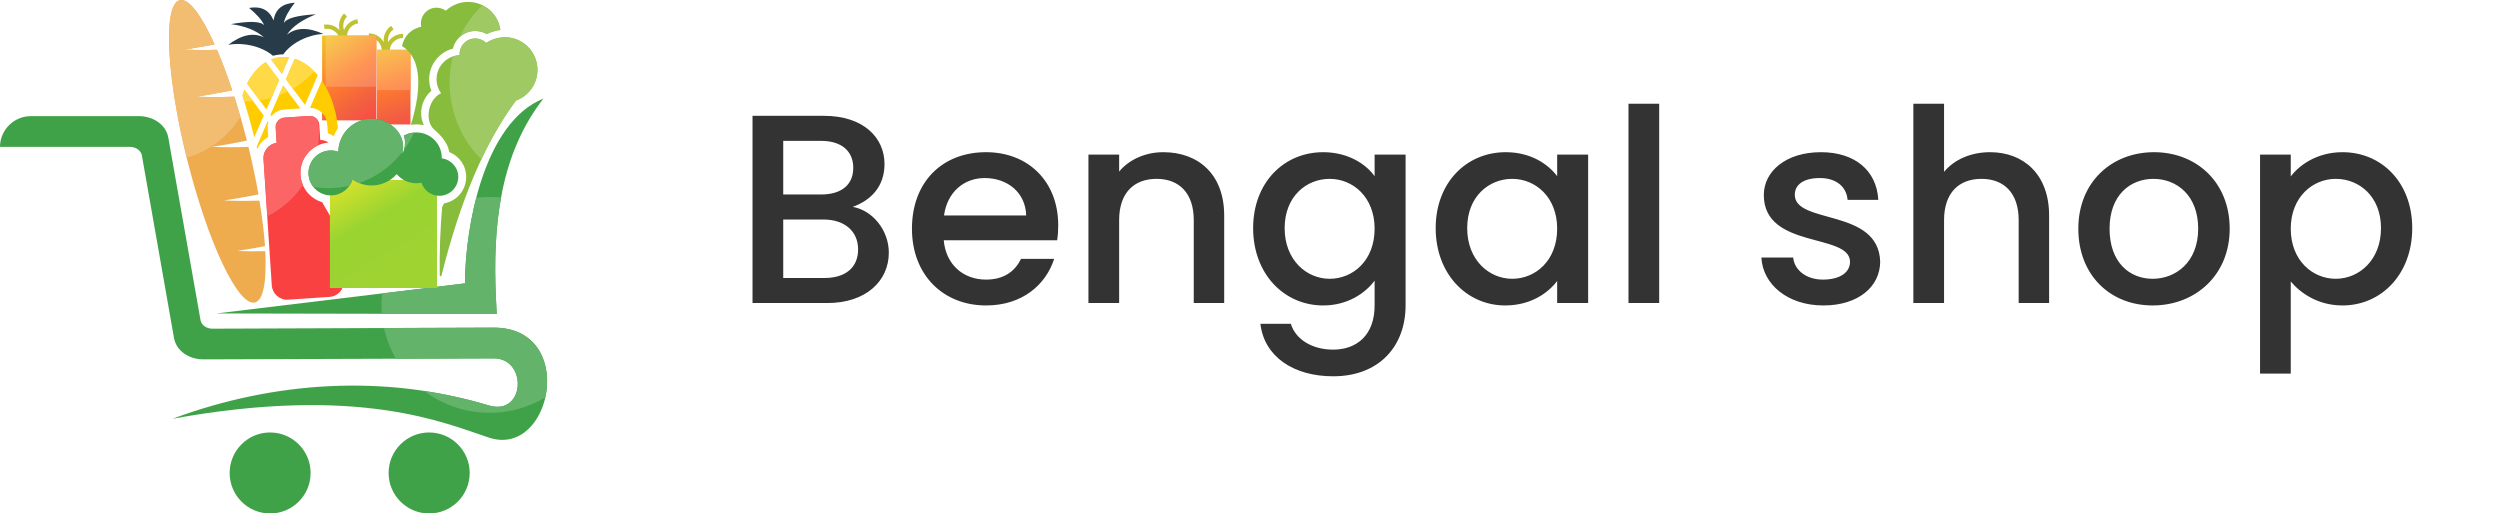 <svg width="297" height="61" viewBox="0 0 297 61" fill="none" xmlns="http://www.w3.org/2000/svg">
<path d="M101.944 29.632C101.944 31.776 100.44 33.024 97.976 33.024H93.048V26.08H97.848C100.28 26.08 101.944 27.424 101.944 29.632ZM101.368 19.936C101.368 21.984 99.928 23.104 97.56 23.104H93.048V16.736H97.56C99.928 16.736 101.368 17.92 101.368 19.936ZM105.592 30.016C105.592 27.36 103.672 24.992 101.304 24.576C103.448 23.808 105.08 22.176 105.08 19.488C105.08 16.352 102.584 13.76 97.88 13.76H89.4V36H98.296C102.84 36 105.592 33.408 105.592 30.016ZM116.98 21.152C119.7 21.152 121.844 22.88 121.908 25.6H112.148C112.532 22.816 114.516 21.152 116.98 21.152ZM125.236 30.752H121.3C120.628 32.128 119.38 33.216 117.14 33.216C114.452 33.216 112.372 31.456 112.116 28.544H125.588C125.684 27.936 125.716 27.36 125.716 26.752C125.716 21.568 122.164 18.08 117.14 18.08C111.924 18.08 108.34 21.632 108.34 27.168C108.34 32.704 112.084 36.288 117.14 36.288C121.46 36.288 124.244 33.824 125.236 30.752ZM141.818 36H145.434V25.6C145.434 20.672 142.33 18.08 138.202 18.08C136.09 18.08 134.138 18.944 132.954 20.384V18.368H129.306V36H132.954V26.144C132.954 22.912 134.714 21.248 137.402 21.248C140.058 21.248 141.818 22.912 141.818 26.144V36ZM148.872 27.104C148.872 32.544 152.552 36.288 157.192 36.288C160.072 36.288 162.184 34.848 163.304 33.344V36.288C163.304 39.808 161.192 41.536 158.376 41.536C155.848 41.536 153.896 40.288 153.352 38.464H149.736C150.184 42.368 153.672 44.704 158.376 44.704C163.88 44.704 166.984 41.088 166.984 36.288V18.368H163.304V20.928C162.216 19.424 160.072 18.08 157.192 18.08C152.552 18.08 148.872 21.664 148.872 27.104ZM163.304 27.168C163.304 30.976 160.712 33.12 157.96 33.12C155.24 33.12 152.616 30.912 152.616 27.104C152.616 23.296 155.24 21.248 157.96 21.248C160.712 21.248 163.304 23.392 163.304 27.168ZM170.559 27.104C170.559 32.544 174.239 36.288 178.815 36.288C181.759 36.288 183.871 34.88 184.991 33.376V36H188.671V18.368H184.991V20.928C183.903 19.488 181.855 18.08 178.879 18.08C174.239 18.08 170.559 21.664 170.559 27.104ZM184.991 27.168C184.991 30.976 182.399 33.12 179.647 33.12C176.927 33.12 174.303 30.912 174.303 27.104C174.303 23.296 176.927 21.248 179.647 21.248C182.399 21.248 184.991 23.392 184.991 27.168ZM193.463 36H197.111V12.32H193.463V36ZM223.365 31.072C223.173 24.704 213.221 26.688 213.221 23.136C213.221 21.952 214.245 21.152 216.197 21.152C218.181 21.152 219.365 22.208 219.493 23.744H223.141C222.949 20.224 220.325 18.08 216.325 18.08C212.165 18.08 209.541 20.352 209.541 23.168C209.541 29.632 219.781 27.648 219.781 31.104C219.781 32.32 218.661 33.216 216.549 33.216C214.533 33.216 213.157 32.032 213.029 30.592H209.253C209.413 33.792 212.389 36.288 216.613 36.288C220.773 36.288 223.365 34.048 223.365 31.072ZM227.306 36H230.954V26.144C230.954 22.912 232.714 21.248 235.402 21.248C238.058 21.248 239.818 22.912 239.818 26.144V36H243.434V25.6C243.434 20.672 240.362 18.08 236.426 18.08C234.154 18.08 232.17 18.944 230.954 20.416V12.32H227.306V36ZM264.888 27.168C264.888 21.632 260.92 18.08 255.896 18.08C250.872 18.08 246.904 21.632 246.904 27.168C246.904 32.704 250.712 36.288 255.736 36.288C260.792 36.288 264.888 32.704 264.888 27.168ZM250.616 27.168C250.616 23.168 253.08 21.248 255.832 21.248C258.552 21.248 261.144 23.168 261.144 27.168C261.144 31.168 258.456 33.12 255.736 33.12C252.984 33.12 250.616 31.168 250.616 27.168ZM272.142 20.96V18.368H268.494V44.384H272.142V33.44C273.294 34.816 275.374 36.288 278.286 36.288C282.926 36.288 286.574 32.544 286.574 27.104C286.574 21.664 282.926 18.08 278.286 18.08C275.406 18.08 273.262 19.488 272.142 20.96ZM282.862 27.104C282.862 30.912 280.238 33.12 277.486 33.12C274.766 33.12 272.142 30.976 272.142 27.168C272.142 23.392 274.766 21.248 277.486 21.248C280.238 21.248 282.862 23.296 282.862 27.104Z" fill="#333333"/>
<g clip-path="url(#clip0_2_1809)">
<path d="M45.593 5.008C45.499 4.857 45.395 4.708 45.272 4.583C44.904 4.205 44.398 3.965 43.827 3.965L43.812 4.455C44.252 4.467 44.63 4.651 44.913 4.927C45.201 5.225 45.362 5.614 45.362 6.048H45.796L45.867 6.06L46.292 6.071C46.302 5.934 46.326 5.798 46.349 5.67L46.358 5.658H46.349C46.429 5.385 46.576 5.156 46.774 4.96C47.057 4.675 47.45 4.514 47.884 4.514L47.898 4.021C47.336 4.009 46.807 4.238 46.416 4.606C46.302 4.72 46.189 4.857 46.094 5.017C46.075 4.835 46.075 4.663 46.109 4.491C46.175 4.102 46.397 3.734 46.76 3.483L46.463 3.07C46.005 3.391 45.707 3.884 45.613 4.399C45.569 4.606 45.569 4.812 45.593 5.008Z" fill="#BEC230"/>
<path d="M40.345 3.579C40.251 3.478 40.137 3.385 40.024 3.305C39.584 2.996 39.037 2.848 38.484 2.94L38.555 3.442C38.99 3.374 39.401 3.466 39.736 3.706C40.067 3.947 40.298 4.291 40.364 4.725L40.756 4.657L41.248 4.589C41.229 4.452 41.214 4.313 41.238 4.176C41.262 3.9 41.366 3.626 41.512 3.409C41.753 3.077 42.107 2.848 42.546 2.779L42.452 2.286C41.89 2.378 41.422 2.687 41.111 3.122C41.007 3.261 40.926 3.419 40.87 3.579C40.804 3.419 40.78 3.237 40.78 3.077C40.78 2.664 40.926 2.263 41.229 1.954L40.87 1.609C40.468 2.01 40.274 2.548 40.274 3.077C40.274 3.237 40.298 3.419 40.345 3.579Z" fill="#BEC230"/>
<path fill-rule="evenodd" clip-rule="evenodd" d="M25.709 37.238L55.239 33.664C55.248 27.029 57.449 14.554 64.561 11.711C59.432 18.289 58.507 26.676 58.917 35.405L59.012 37.307L25.709 37.238ZM32.084 61.001C34.748 61.001 36.901 58.847 36.901 56.188C36.901 53.531 34.748 51.377 32.084 51.377C29.435 51.377 27.281 53.531 27.281 56.188C27.282 58.847 29.435 61.001 32.084 61.001ZM46.166 56.188C46.166 58.847 48.325 61.001 50.983 61.001C53.642 61.001 55.8 58.847 55.8 56.188C55.8 53.531 53.642 51.377 50.983 51.377C48.325 51.377 46.166 53.531 46.166 56.188ZM20.491 49.749C32.661 45.236 45.756 44.458 58.049 48.157C62.393 49.476 62.7 42.577 58.667 42.577L24.151 42.693C22.521 42.705 20.94 41.73 20.666 40.126L16.859 18.482C16.741 17.842 16.099 17.451 15.461 17.451H0C0 15.448 1.653 13.796 3.66 13.796H16.515C18.144 13.796 19.726 14.771 20 16.375L23.82 38.017C23.934 38.658 24.562 39.047 25.228 39.047L58.667 38.922C68.618 38.922 65.614 54.447 58.105 51.995C52.84 50.278 42.738 45.706 20.491 49.749Z" fill="#3FA248"/>
<path fill-rule="evenodd" clip-rule="evenodd" d="M58.165 23.398C58.624 23.398 59.081 23.422 59.53 23.467C58.831 27.27 58.727 31.304 58.921 35.405L59.015 37.306L45.367 37.285C45.344 36.941 45.32 36.575 45.32 36.219C45.32 35.761 45.344 35.301 45.401 34.855L55.242 33.664C55.252 30.915 55.63 27.157 56.584 23.491C57.098 23.432 57.627 23.398 58.165 23.398ZM50.411 46.451C52.98 46.84 55.526 47.402 58.052 48.157C62.397 49.476 62.704 42.577 58.671 42.577L47.03 42.613C46.388 41.501 45.906 40.275 45.618 38.968L58.67 38.923C64.035 38.923 65.631 43.426 64.791 47.206C62.855 48.374 60.597 49.039 58.165 49.039C55.252 49.039 52.569 48.076 50.411 46.451Z" fill="#63B36B"/>
<path d="M48.765 5.914H44.789V14.783H48.765V5.914Z" fill="url(#paint0_linear_2_1809)"/>
<path d="M48.765 5.914H44.789V10.704H48.765V5.914Z" fill="url(#paint1_linear_2_1809)"/>
<path d="M44.721 4.227H38.266V14.298H44.721V4.227Z" fill="url(#paint2_linear_2_1809)"/>
<path d="M44.694 4.227H38.688V10.311H44.694V4.227Z" fill="url(#paint3_linear_2_1809)"/>
<path fill-rule="evenodd" clip-rule="evenodd" d="M32.422 6.622C31.057 5.466 28.857 4.997 27.109 5.327C28.696 4.126 30.118 3.826 31.355 4.447C30.481 3.633 29.164 3.095 27.43 2.864C29.66 2.475 30.977 2.522 31.402 3.015C31.1 2.382 30.505 1.696 29.589 0.941C31.034 0.7 31.997 1.191 32.503 2.43C32.696 1.111 33.532 0.412 35.024 0.32C34.288 1.262 33.853 2.062 33.716 2.751C34.014 2.177 35.289 1.821 37.546 1.696C35.907 2.338 34.75 3.14 34.084 4.126C35.151 3.256 36.597 3.208 38.419 4.034C36.653 4.102 34.646 5.065 33.65 6.462C33.489 6.462 33.314 6.462 33.168 6.485C32.913 6.52 32.663 6.565 32.422 6.622Z" fill="#283B49"/>
<path fill-rule="evenodd" clip-rule="evenodd" d="M29.353 9.925L31.648 13.006L33.164 9.512L31.577 7.382C30.685 7.931 29.929 8.813 29.353 9.925ZM32.21 7.06L33.485 8.778L34.331 6.819C33.986 6.763 33.622 6.763 33.263 6.796C32.9 6.832 32.541 6.933 32.21 7.06ZM35.02 6.98L33.967 9.42L36.233 12.468L37.749 8.939C36.97 7.987 36.016 7.301 35.02 6.98ZM35.686 12.881L33.646 10.153L32.13 13.636L32.243 13.796C32.602 13.362 33.126 13.053 33.735 13.017L35.686 12.881ZM38.231 9.58L36.833 12.812C37.91 12.834 38.803 13.671 38.873 14.759L38.954 15.837C39.171 15.905 39.379 16.018 39.582 16.146L39.629 16.179C39.766 15.837 39.941 15.528 40.144 15.24C40.135 15.091 40.111 14.943 40.102 14.806C39.87 12.765 39.194 10.967 38.231 9.58ZM31.88 14.473L31.808 14.37L30.491 17.429C30.515 17.531 30.534 17.623 30.557 17.715C30.812 17.108 31.28 16.603 31.865 16.294L31.799 15.216C31.776 14.966 31.808 14.714 31.88 14.473ZM31.336 13.728L29.046 10.659C28.951 10.887 28.871 11.116 28.805 11.357C29.32 12.994 29.792 14.646 30.203 16.318L31.336 13.728Z" fill="#FFCC00"/>
<path fill-rule="evenodd" clip-rule="evenodd" d="M32.21 7.06L33.485 8.778L34.33 6.819C33.985 6.763 33.622 6.763 33.263 6.796C32.899 6.832 32.54 6.933 32.21 7.06ZM32.257 11.621C31.799 11.758 31.326 11.849 30.845 11.93L29.352 9.925C29.929 8.813 30.684 7.931 31.577 7.381L33.164 9.512L32.257 11.621ZM34.169 10.863C33.839 11.048 33.484 11.184 33.126 11.321L33.645 10.153L34.169 10.863ZM37.333 8.481C36.601 9.283 35.742 9.97 34.788 10.531L33.966 9.42L35.019 6.98C35.846 7.242 36.635 7.77 37.333 8.481ZM30.066 12.01L29.046 10.659C28.951 10.887 28.871 11.116 28.805 11.357C28.871 11.586 28.942 11.815 29.012 12.043C29.079 12.043 29.126 12.055 29.192 12.055C29.494 12.055 29.768 12.031 30.066 12.01Z" fill="#FFDA46"/>
<path fill-rule="evenodd" clip-rule="evenodd" d="M54.087 6.627C54.257 6.582 54.442 6.559 54.602 6.559C54.536 5.653 55.141 4.818 56.047 4.613C56.69 4.473 57.332 4.681 57.766 5.103C58.158 4.83 58.616 4.634 59.122 4.521C61.209 4.039 63.297 5.368 63.755 7.453C64.189 9.378 63.112 11.28 61.299 11.945C57.62 16.871 54.673 23.815 52.449 32.74C52.435 32.797 52.378 32.832 52.331 32.82C52.274 32.82 52.241 32.773 52.241 32.717C52.194 29.864 52.312 27.137 52.529 24.57L52.77 24.157C54.258 23.895 55.382 22.6 55.382 21.019C55.382 19.689 54.57 18.544 53.375 18.063C53.181 16.94 52.402 16.114 51.575 15.381C50.442 14.397 50.796 11.83 52.402 11.072C52.185 10.775 52.01 10.421 51.93 10.032C51.589 8.496 52.553 6.971 54.087 6.627Z" fill="#88BC3D"/>
<path fill-rule="evenodd" clip-rule="evenodd" d="M54.089 6.627C54.259 6.582 54.443 6.559 54.604 6.559C54.538 5.653 55.142 4.818 56.049 4.613C56.691 4.473 57.333 4.681 57.768 5.103C58.16 4.83 58.618 4.634 59.123 4.521C61.211 4.039 63.298 5.368 63.756 7.453C64.191 9.378 63.114 11.28 61.3 11.945C59.813 13.939 58.434 16.275 57.183 18.933C54.859 16.595 53.414 13.387 53.414 9.836C53.414 8.76 53.537 7.706 53.792 6.708C53.895 6.674 53.985 6.651 54.089 6.627Z" fill="#9FC962"/>
<path fill-rule="evenodd" clip-rule="evenodd" d="M49.541 3.323C49.711 3.255 49.886 3.207 50.046 3.174C49.848 2.292 50.32 1.374 51.194 1.03C51.799 0.801 52.465 0.916 52.956 1.27C53.315 0.94 53.74 0.676 54.207 0.492C56.215 -0.287 58.462 0.709 59.232 2.702C59.336 2.99 59.416 3.276 59.449 3.563C59.289 3.573 59.104 3.608 58.934 3.644C58.552 3.734 58.174 3.872 57.82 4.045C57.248 3.712 56.535 3.597 55.86 3.745C54.825 3.986 54.037 4.788 53.805 5.774C51.855 6.279 50.632 8.249 51.076 10.219C51.123 10.403 51.17 10.597 51.251 10.781C50.297 11.595 49.839 12.9 50.112 14.183C50.169 14.414 50.25 14.653 50.353 14.872C50.07 14.804 49.768 14.78 49.47 14.78C49.244 14.78 49.012 14.804 48.809 14.825C49.428 12.831 49.952 10.335 49.551 8.273C49.31 7.035 48.715 6.048 47.766 5.478C47.935 4.526 48.578 3.689 49.541 3.323Z" fill="#88BC3D"/>
<path fill-rule="evenodd" clip-rule="evenodd" d="M57.308 0.625C58.158 1.036 58.857 1.769 59.225 2.708C59.329 2.996 59.41 3.282 59.443 3.569C59.282 3.579 59.098 3.614 58.928 3.65C58.545 3.74 58.167 3.879 57.813 4.051C57.242 3.718 56.529 3.603 55.853 3.751C55.381 3.855 54.947 4.084 54.602 4.405C55.268 2.984 56.199 1.701 57.308 0.625Z" fill="#9FC962"/>
<path fill-rule="evenodd" clip-rule="evenodd" d="M21.355 0.025C19.357 0.506 19.749 8.962 22.214 18.873C24.679 28.782 28.292 36.435 30.285 35.933C31.305 35.68 31.697 33.366 31.513 29.836C30.365 29.872 29.256 29.86 28.174 29.813C29.336 29.631 30.412 29.447 31.48 29.241C31.376 27.637 31.144 25.804 30.823 23.832C29.354 23.879 27.971 23.879 26.615 23.811C28.06 23.603 29.354 23.351 30.71 23.101C30.389 21.312 29.996 19.411 29.515 17.45C28.004 17.509 26.558 17.509 25.184 17.441C26.648 17.233 27.97 16.98 29.335 16.707C28.863 14.874 28.358 13.109 27.843 11.481C26.261 11.549 24.768 11.549 23.347 11.481C24.84 11.264 26.19 11 27.588 10.726C26.993 8.938 26.389 7.333 25.779 5.913C24.438 5.96 23.153 5.949 21.902 5.889C23.163 5.708 24.334 5.488 25.491 5.271C23.933 1.801 22.408 -0.252 21.355 0.025Z" fill="#EFAC4F"/>
<path fill-rule="evenodd" clip-rule="evenodd" d="M21.354 0.025C19.366 0.506 19.748 8.87 22.176 18.734C24.863 17.967 27.13 16.203 28.565 13.876C28.324 13.053 28.084 12.262 27.843 11.481C26.26 11.55 24.768 11.55 23.347 11.481C24.839 11.264 26.19 11 27.587 10.726C26.992 8.938 26.388 7.334 25.779 5.913C24.437 5.961 23.153 5.949 21.901 5.89C23.162 5.708 24.334 5.488 25.49 5.271C23.932 1.801 22.407 -0.252 21.354 0.025Z" fill="#F2BC71"/>
<path fill-rule="evenodd" clip-rule="evenodd" d="M38.045 16.63C38.414 16.641 38.754 16.743 39.042 16.939C37.172 17.076 35.684 18.635 35.684 20.558C35.684 22.186 36.785 23.585 38.272 24.019L40.477 27.846L40.841 33.345C40.912 34.343 40.156 35.214 39.146 35.27L34.225 35.603C33.228 35.671 32.359 34.904 32.288 33.906L31.301 18.885C31.235 17.945 31.934 17.099 32.86 16.971L32.746 15.162C32.699 14.555 33.181 14.005 33.804 13.97L36.727 13.777C37.346 13.729 37.885 14.211 37.932 14.817L38.045 16.63Z" fill="#F94141"/>
<path fill-rule="evenodd" clip-rule="evenodd" d="M37.779 17.259C36.551 17.845 35.691 19.093 35.691 20.558C35.691 21.063 35.805 21.544 35.989 21.98C34.922 23.561 33.467 24.833 31.758 25.691L31.309 18.885C31.243 17.946 31.942 17.099 32.867 16.971L32.754 15.162C32.707 14.556 33.189 14.006 33.812 13.97L36.735 13.777C37.179 13.741 37.595 13.982 37.803 14.348C37.859 14.829 37.892 15.299 37.892 15.78C37.892 16.285 37.845 16.778 37.779 17.259Z" fill="#FB6565"/>
<path d="M51.913 21.383H39.195V34.215H51.913V21.383Z" fill="url(#paint4_linear_2_1809)"/>
<path fill-rule="evenodd" clip-rule="evenodd" d="M50.066 21.702C50.364 22.608 51.209 23.261 52.196 23.261C53.433 23.261 54.444 22.252 54.444 21.015C54.444 19.892 53.584 18.953 52.484 18.814V18.746C52.484 17.073 51.128 15.733 49.466 15.733C48.918 15.733 48.413 15.87 47.978 16.111C48.229 16.707 48.115 17.807 47.803 18.196C48.332 15.974 46.396 14.117 44.148 14.117C41.98 14.117 40.224 15.858 40.191 18.036C39.917 17.932 39.629 17.875 39.307 17.875C37.839 17.875 36.648 19.079 36.648 20.555C36.648 22.023 37.839 23.215 39.307 23.215C40.521 23.215 41.555 22.412 41.876 21.313C42.519 21.771 43.298 22.035 44.148 22.035C45.338 22.035 46.415 21.509 47.128 20.683C47.69 21.349 48.526 21.771 49.466 21.771C49.674 21.77 49.882 21.749 50.066 21.702Z" fill="#3FA248"/>
<path fill-rule="evenodd" clip-rule="evenodd" d="M47.85 18.003C48.219 15.87 46.325 14.117 44.148 14.117C41.98 14.117 40.224 15.858 40.191 18.036C39.917 17.932 39.629 17.875 39.307 17.875C37.839 17.875 36.648 19.079 36.648 20.555C36.648 21.176 36.852 21.737 37.196 22.184C37.806 22.299 38.415 22.344 39.057 22.344C39.902 22.344 40.729 22.252 41.508 22.068C41.669 21.839 41.796 21.589 41.876 21.313C42.117 21.485 42.382 21.634 42.656 21.75C44.743 21.027 46.533 19.709 47.85 18.003ZM49.192 15.745C48.757 15.778 48.342 15.905 47.978 16.111C48.162 16.559 48.138 17.302 48.002 17.807C48.459 17.165 48.87 16.479 49.192 15.745Z" fill="#63B36B"/>
</g>
<defs>
<linearGradient id="paint0_linear_2_1809" x1="50.73" y1="21.058" x2="44.631" y2="4.507" gradientUnits="userSpaceOnUse">
<stop stop-color="#FF2254"/>
<stop offset="0.25" stop-color="#FF3F47"/>
<stop offset="0.46" stop-color="#F25F41"/>
<stop offset="0.68" stop-color="#FF7D2C"/>
<stop offset="1" stop-color="#F2C822"/>
</linearGradient>
<linearGradient id="paint1_linear_2_1809" x1="51.393" y1="20.815" x2="45.294" y2="4.263" gradientUnits="userSpaceOnUse">
<stop stop-color="#FF4C74"/>
<stop offset="0.25" stop-color="#FF636A"/>
<stop offset="0.46" stop-color="#F47D65"/>
<stop offset="0.68" stop-color="#FF9654"/>
<stop offset="1" stop-color="#F4D34C"/>
</linearGradient>
<linearGradient id="paint2_linear_2_1809" x1="48.045" y1="18.625" x2="37.967" y2="4.2" gradientUnits="userSpaceOnUse">
<stop stop-color="#FF2254"/>
<stop offset="0.25" stop-color="#FF3F47"/>
<stop offset="0.46" stop-color="#F25F41"/>
<stop offset="0.68" stop-color="#FF7D2C"/>
<stop offset="1" stop-color="#F2C822"/>
</linearGradient>
<linearGradient id="paint3_linear_2_1809" x1="49.136" y1="17.909" x2="39.03" y2="3.443" gradientUnits="userSpaceOnUse">
<stop stop-color="#FF4C74"/>
<stop offset="0.25" stop-color="#FF636A"/>
<stop offset="0.46" stop-color="#F47D65"/>
<stop offset="0.68" stop-color="#FF9654"/>
<stop offset="1" stop-color="#F4D34C"/>
</linearGradient>
<linearGradient id="paint4_linear_2_1809" x1="47.522" y1="31.147" x2="40.019" y2="18.358" gradientUnits="userSpaceOnUse">
<stop stop-color="#9ED332"/>
<stop offset="0.4" stop-color="#99D431"/>
<stop offset="1" stop-color="#FAEA29"/>
</linearGradient>
<clipPath id="clip0_2_1809">
<rect width="65" height="61" fill="white"/>
</clipPath>
</defs>
</svg>
